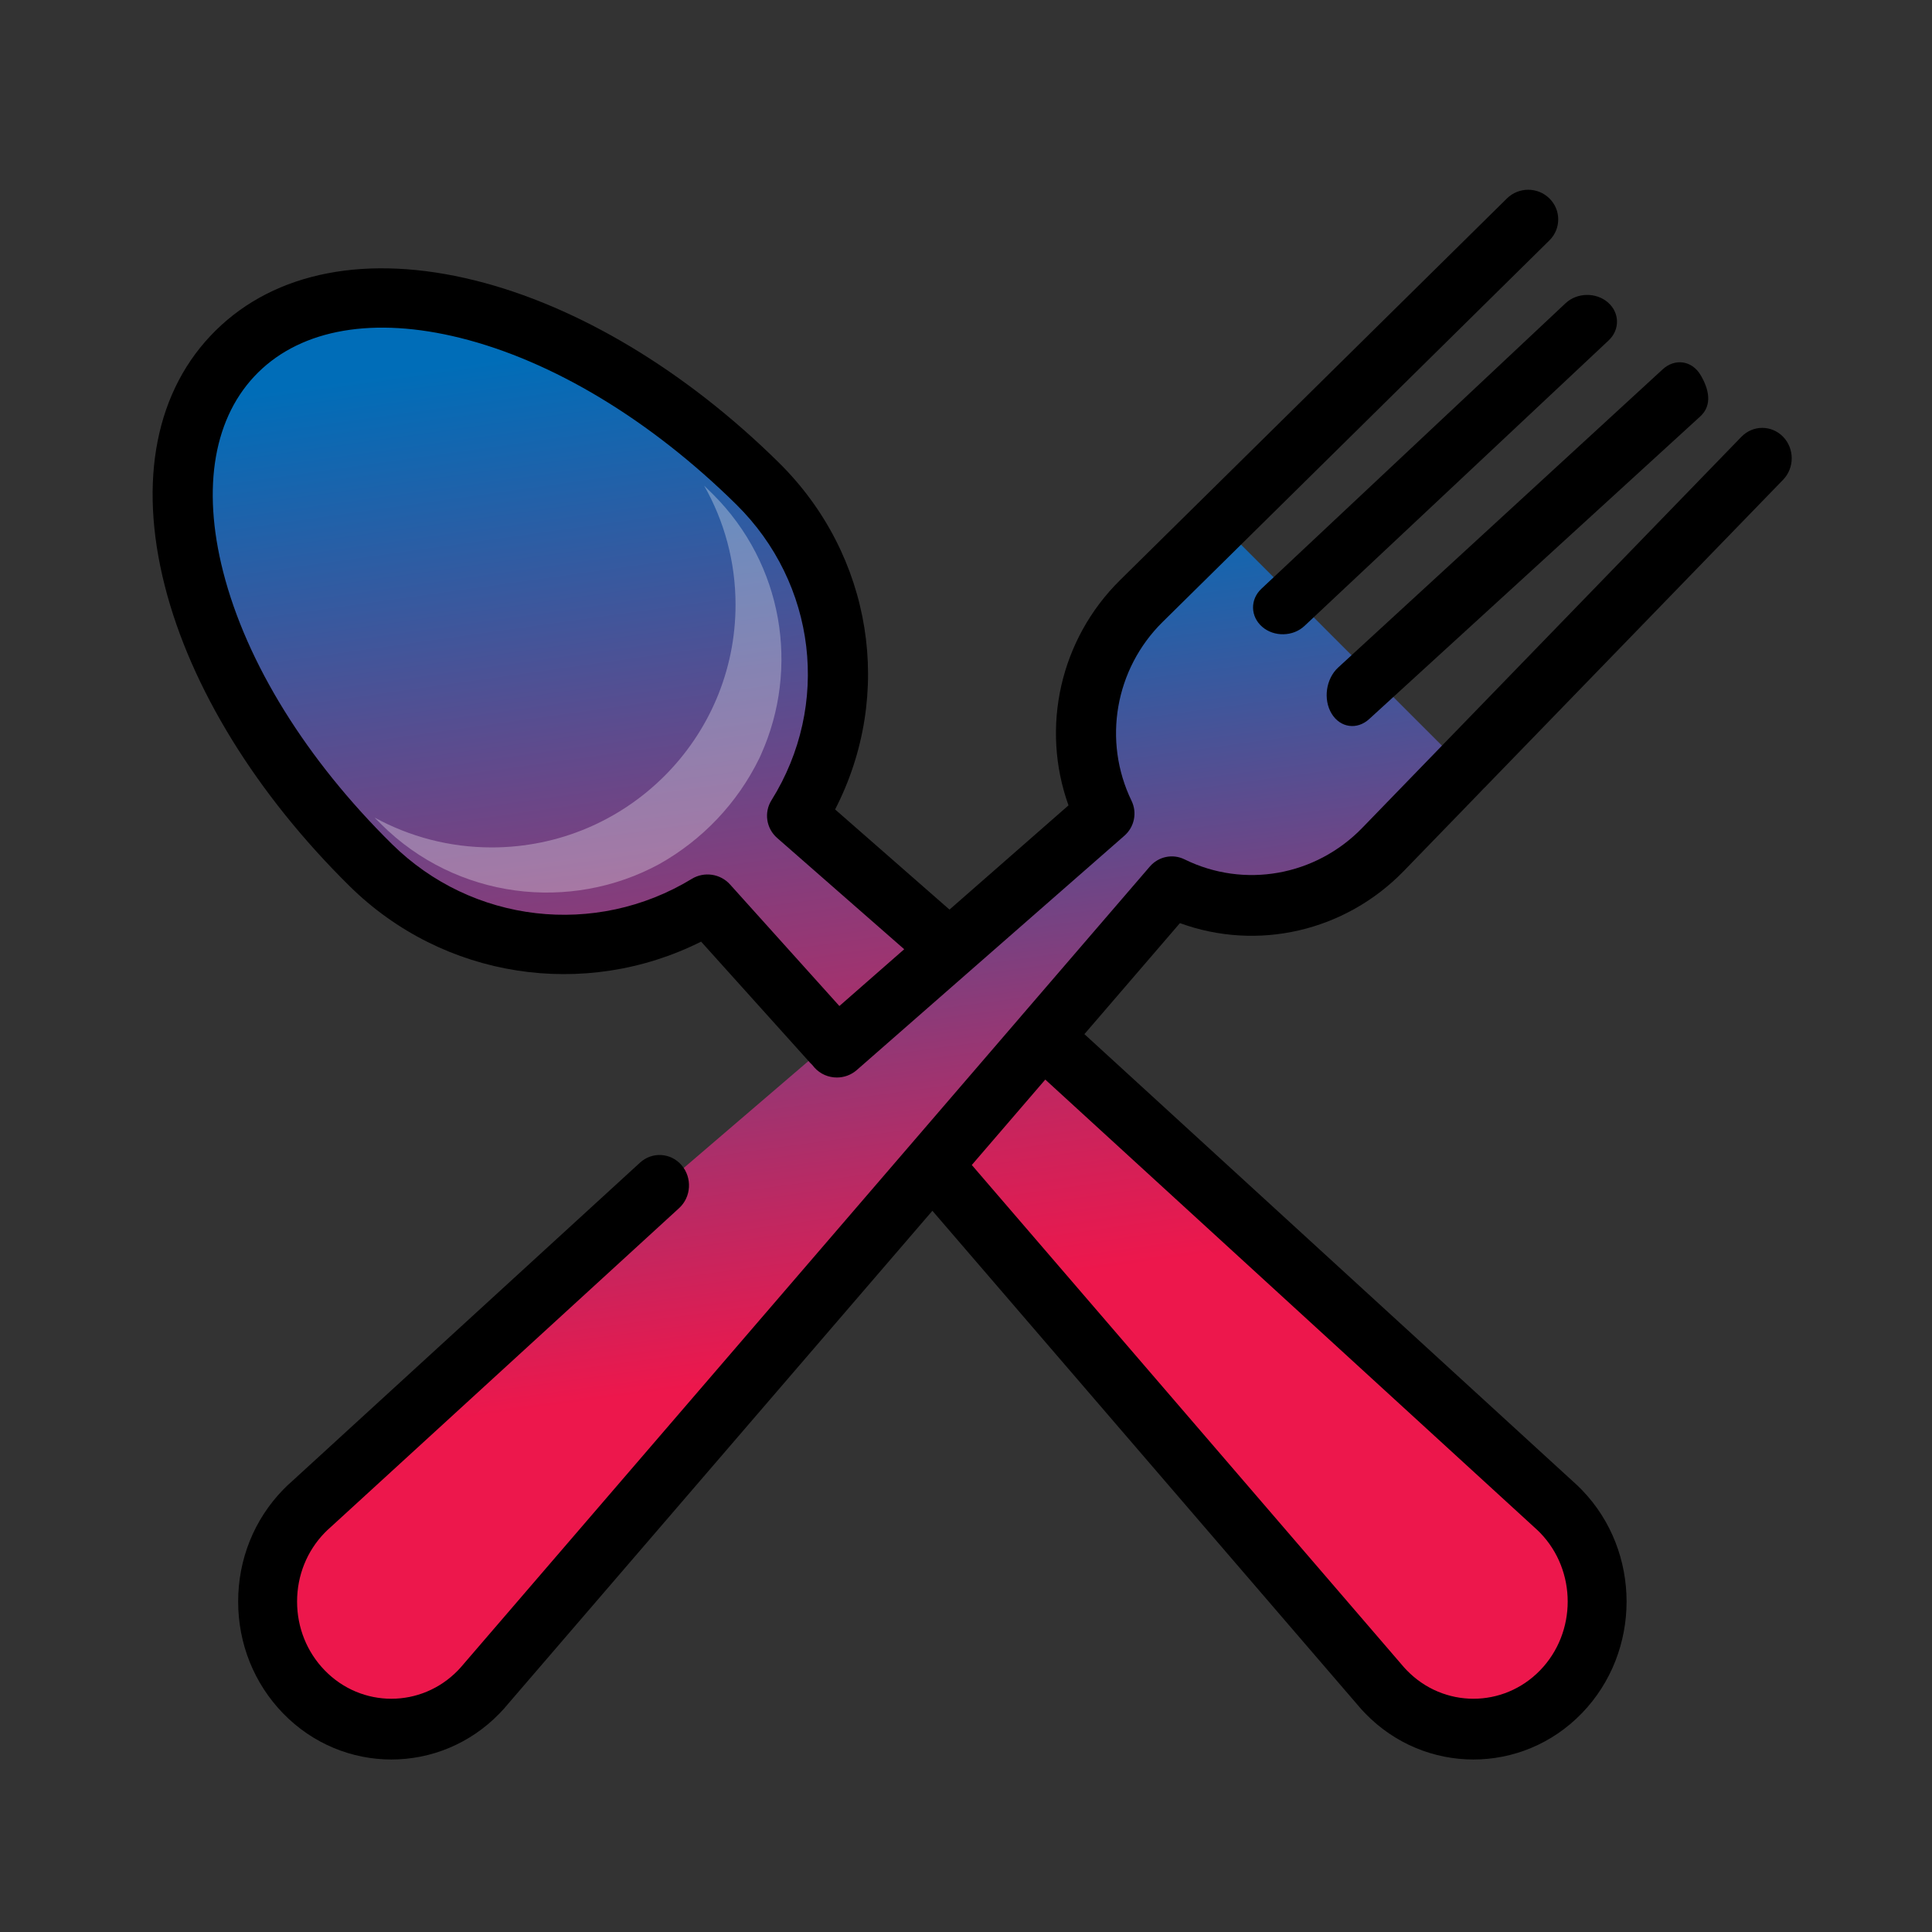 <svg width="56" height="56" viewBox="0 0 56 56" fill="none" xmlns="http://www.w3.org/2000/svg">
<rect x="0" y="0" width="56" height="56" fill="#333333" stroke="none"/>
<path d="M21.705 14.019C16.456 8.77 10.034 7.232 7.023 10.244C4.011 13.255 5.549 19.677 10.798 24.926C13.375 27.503 17.321 27.872 20.294 26.04L39.962 48.199C40.025 48.273 40.091 48.346 40.162 48.416C41.552 49.806 43.806 49.806 45.196 48.416C46.586 47.026 46.586 44.773 45.196 43.383C45.125 43.312 45.052 43.246 44.978 43.183L22.818 23.515C24.651 20.542 24.282 16.596 21.705 14.019Z" fill="url(#paint0_linear_134_618)"/>
<path d="M22.004 21.989C22.012 21.971 22.021 21.953 22.03 21.935C22.041 21.91 22.052 21.885 22.063 21.86C23.175 19.376 22.709 16.361 20.662 14.323C20.578 14.24 20.494 14.158 20.41 14.077C20.989 15.097 21.32 16.274 21.32 17.528C21.32 21.413 18.156 24.563 14.253 24.563C13.022 24.563 11.865 24.248 10.857 23.697C10.921 23.762 10.985 23.827 11.05 23.891C13.233 26.065 16.532 26.448 19.111 25.045C20.36 24.344 21.374 23.277 22.004 21.989Z" fill="white" fill-opacity="0.3"/>
<path d="M35.334 15.149L33.062 17.344C31.359 18.989 30.999 21.439 31.981 23.426L8.946 43.176C8.868 43.24 8.793 43.306 8.72 43.377C7.28 44.768 7.28 47.024 8.72 48.415C10.161 49.807 12.496 49.807 13.936 48.415C14.009 48.345 14.078 48.272 14.143 48.197L34.59 25.945C36.646 26.894 39.183 26.547 40.886 24.901L43.021 22.839L35.334 15.149Z" fill="url(#paint1_linear_134_618)"/>
<path d="M36.586 18.169C36.758 18.318 36.981 18.389 37.203 18.384C37.425 18.38 37.645 18.299 37.811 18.143L46.627 9.867C46.959 9.555 46.949 9.061 46.604 8.764C46.259 8.467 45.711 8.478 45.378 8.79L36.562 17.066C36.23 17.378 36.241 17.871 36.586 18.169Z" fill="black"/>
<path d="M38.597 20.684C38.721 20.89 38.906 21.01 39.103 21.038C39.301 21.067 39.512 21.003 39.689 20.84L49.286 12.067C49.64 11.741 49.535 11.273 49.286 10.861C49.037 10.45 48.548 10.38 48.194 10.705L38.787 19.349C38.433 19.675 38.348 20.272 38.597 20.684Z" fill="black"/>
<path d="M40.693 25.243L51.684 13.906C52.017 13.562 52.017 13.004 51.684 12.66C51.35 12.316 50.81 12.316 50.476 12.66L39.485 23.997C38.131 25.393 36.061 25.76 34.334 24.909C33.99 24.74 33.58 24.825 33.327 25.119L29.592 29.459C29.591 29.461 29.589 29.462 29.588 29.464C29.586 29.466 29.585 29.468 29.584 29.469L13.443 48.227C13.439 48.231 13.435 48.236 13.431 48.241C13.377 48.306 13.327 48.362 13.276 48.415C12.21 49.514 10.476 49.514 9.411 48.415C8.895 47.883 8.611 47.175 8.611 46.422C8.611 45.669 8.895 44.961 9.412 44.427C9.462 44.376 9.516 44.324 9.58 44.269C9.584 44.265 9.589 44.26 9.594 44.256L19.684 35.018C20.037 34.695 20.069 34.138 19.756 33.774C19.443 33.41 18.904 33.377 18.551 33.7L8.467 42.933C8.37 43.017 8.284 43.099 8.204 43.182C7.365 44.048 6.903 45.198 6.903 46.422C6.903 47.645 7.365 48.795 8.203 49.661C9.069 50.553 10.207 51 11.344 51C12.481 51 13.618 50.554 14.483 49.661C14.565 49.577 14.645 49.488 14.726 49.389L27.026 35.095L39.326 49.389C39.407 49.488 39.487 49.577 39.569 49.661C40.434 50.554 41.571 51 42.709 51C43.846 51 44.983 50.554 45.849 49.661C47.58 47.875 47.58 44.969 45.849 43.183C45.768 43.099 45.681 43.017 45.586 42.933L31.432 29.975L34.201 26.757C36.445 27.577 38.984 27.005 40.693 25.243ZM44.459 44.256C44.463 44.261 44.468 44.265 44.473 44.269C44.535 44.324 44.59 44.376 44.641 44.428C45.707 45.527 45.707 47.316 44.641 48.415C43.575 49.514 41.842 49.514 40.776 48.414C40.725 48.362 40.675 48.306 40.621 48.241C40.617 48.236 40.613 48.231 40.609 48.227L28.168 33.768L30.298 31.292L44.459 44.256Z" fill="black"/>
<path d="M20.322 27.294L23.48 30.804C23.502 30.828 23.524 30.85 23.547 30.871C23.565 30.896 23.585 30.92 23.606 30.943C23.778 31.135 24.017 31.232 24.257 31.232C24.463 31.232 24.669 31.161 24.835 31.015L32.591 24.224C32.881 23.97 32.966 23.557 32.798 23.211C31.957 21.473 32.319 19.389 33.7 18.027L44.911 6.967C45.251 6.631 45.251 6.087 44.911 5.752C44.571 5.416 44.02 5.416 43.679 5.752L32.469 16.812C30.725 18.532 30.16 21.086 30.971 23.344L27.522 26.365L24.206 23.462C25.921 20.134 25.295 16.092 22.575 13.409C19.873 10.743 16.744 8.868 13.763 8.127C10.652 7.355 7.984 7.87 6.251 9.58C4.518 11.29 3.995 13.922 4.779 16.991C5.529 19.931 7.43 23.019 10.132 25.684C12.852 28.368 16.948 28.985 20.322 27.294ZM7.483 10.795C8.765 9.53 10.845 9.175 13.338 9.794C16.018 10.46 18.86 12.175 21.343 14.624C23.665 16.915 24.084 20.439 22.362 23.195C22.14 23.55 22.209 24.011 22.525 24.288L26.209 27.514L24.33 29.16L21.16 25.636C20.879 25.324 20.411 25.255 20.051 25.475C17.259 27.174 13.686 26.76 11.364 24.469C8.881 22.02 7.143 19.215 6.468 16.572C5.84 14.112 6.201 12.06 7.483 10.795Z" fill="black"/>
<defs>
<linearGradient id="paint0_linear_134_618" x1="26.973" y1="37.494" x2="23.016" y2="9.212" gradientUnits="userSpaceOnUse">
<stop stop-color="#ED174C"/>
<stop offset="1" stop-color="#006DB8"/>
</linearGradient>
<linearGradient id="paint1_linear_134_618" x1="26.291" y1="39.383" x2="23.056" y2="15.54" gradientUnits="userSpaceOnUse">
<stop stop-color="#ED174C"/>
<stop offset="1" stop-color="#006DB8"/>
</linearGradient>
</defs>
</svg>
